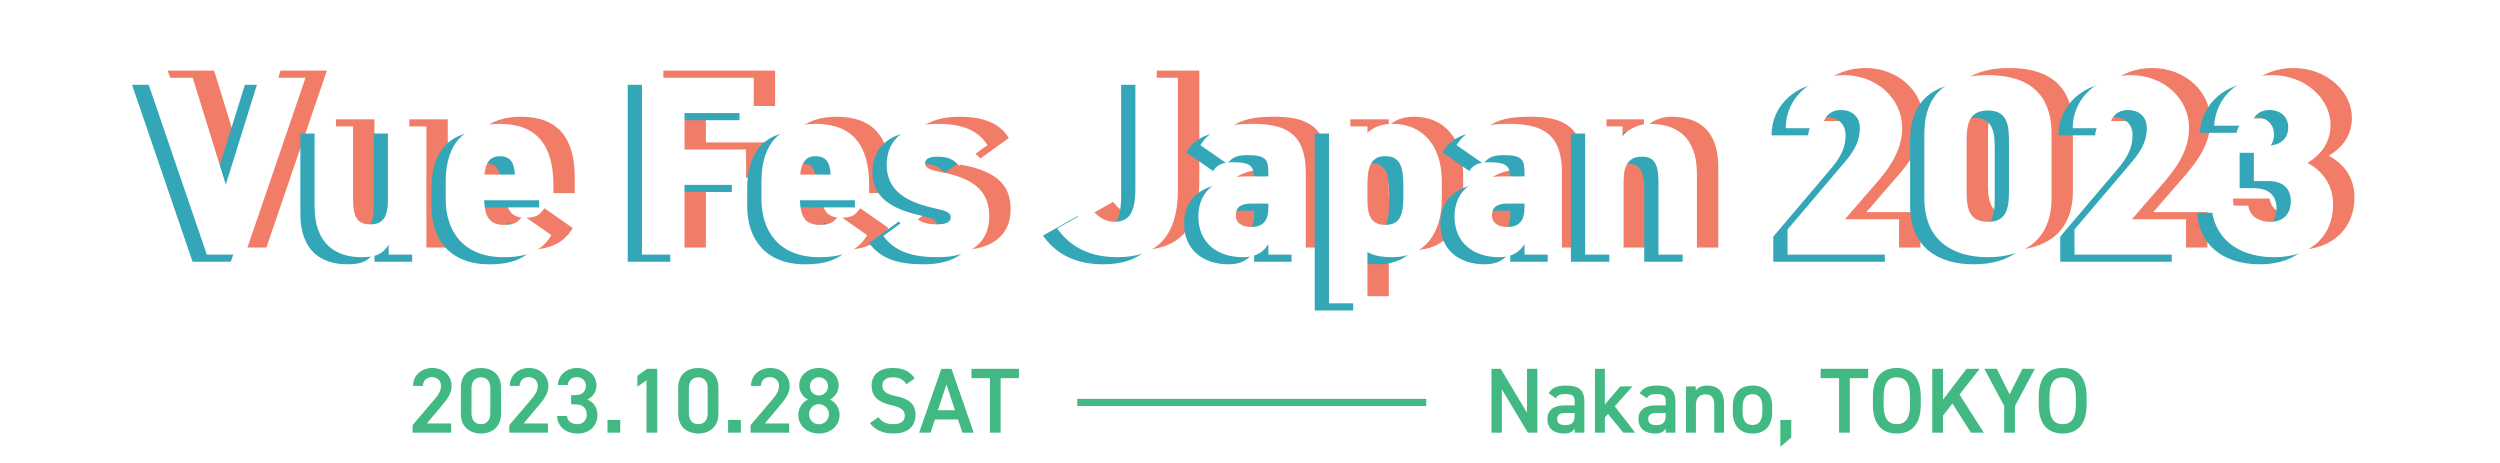 <svg width="702" height="130" viewBox="0 0 702 130" fill="none" xmlns="http://www.w3.org/2000/svg">
<g style="mix-blend-mode:lighten" filter="url(#filter0_f_33_16596)">
<path d="M47.082 19.82L64.074 69.5H74.802L91.794 19.82H78.762L69.402 49.844L60.114 19.82H47.082ZM125.73 33.5H114.93V54.02C114.93 58.988 113.562 61.004 109.89 61.004C106.29 61.004 105.138 58.844 105.138 53.948V33.5H94.338V55.964C94.338 66.764 100.53 70.22 107.586 70.22C112.05 70.22 113.706 68.996 115.146 66.692V69.5H125.73V33.5ZM152.9 58.484C151.604 60.14 150.884 61.148 147.5 61.148C143.108 61.148 142.1 58.34 141.956 54.236H161.396V49.988C161.396 38.756 156.716 32.78 146.276 32.78C136.916 32.78 131.156 37.748 131.156 48.908V53.948C131.156 62.876 136.052 70.22 147.428 70.22C153.98 70.22 158.3 68.42 160.82 64.028L152.9 58.484ZM146.348 41.852C148.868 41.852 150.38 43.076 150.596 47.036H142.028C142.316 43.796 143.54 41.852 146.348 41.852ZM186.261 19.82V69.5H198.213V49.916H215.493V39.98H198.213V29.756H217.653V19.82H186.261ZM241.564 58.484C240.268 60.14 239.548 61.148 236.164 61.148C231.772 61.148 230.764 58.34 230.62 54.236H250.06V49.988C250.06 38.756 245.38 32.78 234.94 32.78C225.58 32.78 219.82 37.748 219.82 48.908V53.948C219.82 62.876 224.716 70.22 236.092 70.22C242.644 70.22 246.964 68.42 249.484 64.028L241.564 58.484ZM235.012 41.852C237.532 41.852 239.044 43.076 239.26 47.036H230.692C230.98 43.796 232.204 41.852 235.012 41.852ZM283.277 38.756C280.469 34.148 275.285 32.78 269.381 32.78C260.165 32.78 254.981 37.1 254.981 44.3C254.981 51.356 260.237 54.668 268.373 56.468C271.757 57.188 272.981 57.692 272.981 59.06C272.981 60.356 271.541 61.004 269.165 61.004C265.061 61.004 263.621 59.852 262.397 58.196L254.045 64.244C257.285 68.636 262.037 70.22 269.381 70.22C278.669 70.22 283.781 65.972 283.781 58.772C283.781 52.148 280.109 48.188 270.245 46.316C266.933 45.668 265.781 45.092 265.781 43.868C265.781 42.284 267.653 41.996 269.165 41.996C272.477 41.996 273.917 42.932 275.285 44.516L283.277 38.756ZM302.854 62.156C306.454 67.196 311.782 70.22 319.774 70.22C330.214 70.22 336.766 65.036 336.766 51.068V19.82H324.814V51.068C324.814 58.412 322.582 60.284 318.838 60.284C316.606 60.284 314.158 58.988 312.574 56.684L302.854 62.156ZM342.499 58.772C342.499 66.332 347.971 70.22 355.027 70.22C358.987 70.22 360.931 68.492 362.155 66.548V69.5H372.667V46.532C372.667 35.444 367.051 32.78 357.691 32.78C350.059 32.78 345.883 34.292 343.075 38.756L350.635 44.012C351.931 42.14 353.371 41.564 356.467 41.564C361.507 41.564 362.155 42.932 362.155 46.46V47.54H355.747C348.259 47.54 342.499 51.212 342.499 58.772ZM362.155 56.252C362.155 59.564 361.003 61.724 357.403 61.724C354.667 61.724 353.011 60.572 353.011 58.484C353.011 56.108 354.523 55.172 357.259 55.172H362.155V56.252ZM410.854 48.908C410.854 38.612 405.238 32.78 397.102 32.78C393.934 32.78 391.63 33.716 389.974 35.3V33.5H379.174V83.18H389.974V68.78C391.558 69.716 393.79 70.22 397.03 70.22C406.102 70.22 410.854 63.308 410.854 53.948V48.908ZM395.014 61.148C390.838 61.148 389.974 58.268 389.974 54.092V49.844C389.974 44.516 391.126 41.852 395.014 41.852C398.902 41.852 400.054 44.516 400.054 49.844V53.012C400.054 57.764 399.478 61.148 395.014 61.148ZM414.428 58.772C414.428 66.332 419.9 70.22 426.956 70.22C430.916 70.22 432.86 68.492 434.084 66.548V69.5H444.596V46.532C444.596 35.444 438.98 32.78 429.62 32.78C421.988 32.78 417.812 34.292 415.004 38.756L422.564 44.012C423.86 42.14 425.3 41.564 428.396 41.564C433.436 41.564 434.084 42.932 434.084 46.46V47.54H427.676C420.188 47.54 414.428 51.212 414.428 58.772ZM434.084 56.252C434.084 59.564 432.932 61.724 429.332 61.724C426.596 61.724 424.94 60.572 424.94 58.484C424.94 56.108 426.452 55.172 429.188 55.172H434.084V56.252ZM451.103 69.5H461.903V48.908C461.903 44.3 463.343 41.996 467.087 41.996C470.543 41.996 471.695 44.156 471.695 48.98V69.5H482.495V46.892C482.495 35.948 476.303 32.78 469.247 32.78C465.431 32.78 462.767 34.796 461.615 36.236V33.5H451.103V69.5ZM539.258 59.564H524.066L532.562 49.772C535.802 46.028 540.122 40.772 540.122 33.932C540.122 25.796 533.138 19.1 523.706 19.1C514.706 19.1 507.434 25.364 507.434 34.004H517.73C518.018 30.692 520.034 28.892 522.986 28.892C525.794 28.892 528.242 30.548 528.242 34.004C528.242 37.1 527.09 39.908 524.138 43.364L507.938 62.444V69.5H539.258V59.564ZM582.067 53.66V35.588C582.067 22.844 573.859 19.1 564.211 19.1C554.563 19.1 546.355 22.844 546.355 35.66V53.66C546.355 65.756 554.563 70.22 564.211 70.22C573.859 70.22 582.067 65.756 582.067 53.66ZM558.235 37.028C558.235 31.7 559.675 29.036 564.211 29.036C568.675 29.036 570.115 31.7 570.115 37.028V52.292C570.115 57.62 568.675 60.284 564.211 60.284C559.675 60.284 558.235 57.62 558.235 52.292V37.028ZM619.836 59.564H604.644L613.14 49.772C616.38 46.028 620.7 40.772 620.7 33.932C620.7 25.796 613.716 19.1 604.284 19.1C595.284 19.1 588.012 25.364 588.012 34.004H598.308C598.596 30.692 600.612 28.892 603.564 28.892C606.372 28.892 608.82 30.548 608.82 34.004C608.82 37.1 607.668 39.908 604.716 43.364L588.516 62.444V69.5H619.836V59.564ZM638.885 48.836H642.773C647.165 48.836 649.253 50.924 649.253 54.596C649.253 57.764 647.381 60.284 643.637 60.284C639.893 60.284 637.733 58.484 637.301 55.748H627.005C627.365 64.1 633.629 70.22 644.573 70.22C655.517 70.22 661.133 63.668 661.133 55.46C661.133 49.7 657.965 45.884 653.933 43.724C656.669 42.14 660.413 38.9 660.413 33.068C660.413 25.796 653.429 19.1 643.997 19.1C634.925 19.1 628.229 25.076 627.725 33.284H638.021C638.597 30.692 640.325 28.892 643.277 28.892C646.301 28.892 648.533 30.692 648.533 33.788C648.533 37.316 645.797 38.9 642.773 38.9H638.885V48.836Z" fill="#F17C67"/>
</g>
<g style="mix-blend-mode:lighten" filter="url(#filter1_f_33_16596)">
<path d="M37.082 23.82L54.074 73.5H64.802L81.794 23.82H68.762L59.402 53.844L50.114 23.82H37.082ZM115.73 37.5H104.93V58.02C104.93 62.988 103.562 65.004 99.89 65.004C96.29 65.004 95.138 62.844 95.138 57.948V37.5H84.338V59.964C84.338 70.764 90.53 74.22 97.586 74.22C102.05 74.22 103.706 72.996 105.146 70.692V73.5H115.73V37.5ZM142.9 62.484C141.604 64.14 140.884 65.148 137.5 65.148C133.108 65.148 132.1 62.34 131.956 58.236H151.396V53.988C151.396 42.756 146.716 36.78 136.276 36.78C126.916 36.78 121.156 41.748 121.156 52.908V57.948C121.156 66.876 126.052 74.22 137.428 74.22C143.98 74.22 148.3 72.42 150.82 68.028L142.9 62.484ZM136.348 45.852C138.868 45.852 140.38 47.076 140.596 51.036H132.028C132.316 47.796 133.54 45.852 136.348 45.852ZM176.261 23.82V73.5H188.213V53.916H205.493V43.98H188.213V33.756H207.653V23.82H176.261ZM231.564 62.484C230.268 64.14 229.548 65.148 226.164 65.148C221.772 65.148 220.764 62.34 220.62 58.236H240.06V53.988C240.06 42.756 235.38 36.78 224.94 36.78C215.58 36.78 209.82 41.748 209.82 52.908V57.948C209.82 66.876 214.716 74.22 226.092 74.22C232.644 74.22 236.964 72.42 239.484 68.028L231.564 62.484ZM225.012 45.852C227.532 45.852 229.044 47.076 229.26 51.036H220.692C220.98 47.796 222.204 45.852 225.012 45.852ZM273.277 42.756C270.469 38.148 265.285 36.78 259.381 36.78C250.165 36.78 244.981 41.1 244.981 48.3C244.981 55.356 250.237 58.668 258.373 60.468C261.757 61.188 262.981 61.692 262.981 63.06C262.981 64.356 261.541 65.004 259.165 65.004C255.061 65.004 253.621 63.852 252.397 62.196L244.045 68.244C247.285 72.636 252.037 74.22 259.381 74.22C268.669 74.22 273.781 69.972 273.781 62.772C273.781 56.148 270.109 52.188 260.245 50.316C256.933 49.668 255.781 49.092 255.781 47.868C255.781 46.284 257.653 45.996 259.165 45.996C262.477 45.996 263.917 46.932 265.285 48.516L273.277 42.756ZM292.854 66.156C296.454 71.196 301.782 74.22 309.774 74.22C320.214 74.22 326.766 69.036 326.766 55.068V23.82H314.814V55.068C314.814 62.412 312.582 64.284 308.838 64.284C306.606 64.284 304.158 62.988 302.574 60.684L292.854 66.156ZM332.499 62.772C332.499 70.332 337.971 74.22 345.027 74.22C348.987 74.22 350.931 72.492 352.155 70.548V73.5H362.667V50.532C362.667 39.444 357.051 36.78 347.691 36.78C340.059 36.78 335.883 38.292 333.075 42.756L340.635 48.012C341.931 46.14 343.371 45.564 346.467 45.564C351.507 45.564 352.155 46.932 352.155 50.46V51.54H345.747C338.259 51.54 332.499 55.212 332.499 62.772ZM352.155 60.252C352.155 63.564 351.003 65.724 347.403 65.724C344.667 65.724 343.011 64.572 343.011 62.484C343.011 60.108 344.523 59.172 347.259 59.172H352.155V60.252ZM400.854 52.908C400.854 42.612 395.238 36.78 387.102 36.78C383.934 36.78 381.63 37.716 379.974 39.3V37.5H369.174V87.18H379.974V72.78C381.558 73.716 383.79 74.22 387.03 74.22C396.102 74.22 400.854 67.308 400.854 57.948V52.908ZM385.014 65.148C380.838 65.148 379.974 62.268 379.974 58.092V53.844C379.974 48.516 381.126 45.852 385.014 45.852C388.902 45.852 390.054 48.516 390.054 53.844V57.012C390.054 61.764 389.478 65.148 385.014 65.148ZM404.428 62.772C404.428 70.332 409.9 74.22 416.956 74.22C420.916 74.22 422.86 72.492 424.084 70.548V73.5H434.596V50.532C434.596 39.444 428.98 36.78 419.62 36.78C411.988 36.78 407.812 38.292 405.004 42.756L412.564 48.012C413.86 46.14 415.3 45.564 418.396 45.564C423.436 45.564 424.084 46.932 424.084 50.46V51.54H417.676C410.188 51.54 404.428 55.212 404.428 62.772ZM424.084 60.252C424.084 63.564 422.932 65.724 419.332 65.724C416.596 65.724 414.94 64.572 414.94 62.484C414.94 60.108 416.452 59.172 419.188 59.172H424.084V60.252ZM441.103 73.5H451.903V52.908C451.903 48.3 453.343 45.996 457.087 45.996C460.543 45.996 461.695 48.156 461.695 52.98V73.5H472.495V50.892C472.495 39.948 466.303 36.78 459.247 36.78C455.431 36.78 452.767 38.796 451.615 40.236V37.5H441.103V73.5ZM529.258 63.564H514.066L522.562 53.772C525.802 50.028 530.122 44.772 530.122 37.932C530.122 29.796 523.138 23.1 513.706 23.1C504.706 23.1 497.434 29.364 497.434 38.004H507.73C508.018 34.692 510.034 32.892 512.986 32.892C515.794 32.892 518.242 34.548 518.242 38.004C518.242 41.1 517.09 43.908 514.138 47.364L497.938 66.444V73.5H529.258V63.564ZM572.067 57.66V39.588C572.067 26.844 563.859 23.1 554.211 23.1C544.563 23.1 536.355 26.844 536.355 39.66V57.66C536.355 69.756 544.563 74.22 554.211 74.22C563.859 74.22 572.067 69.756 572.067 57.66ZM548.235 41.028C548.235 35.7 549.675 33.036 554.211 33.036C558.675 33.036 560.115 35.7 560.115 41.028V56.292C560.115 61.62 558.675 64.284 554.211 64.284C549.675 64.284 548.235 61.62 548.235 56.292V41.028ZM609.836 63.564H594.644L603.14 53.772C606.38 50.028 610.7 44.772 610.7 37.932C610.7 29.796 603.716 23.1 594.284 23.1C585.284 23.1 578.012 29.364 578.012 38.004H588.308C588.596 34.692 590.612 32.892 593.564 32.892C596.372 32.892 598.82 34.548 598.82 38.004C598.82 41.1 597.668 43.908 594.716 47.364L578.516 66.444V73.5H609.836V63.564ZM628.885 52.836H632.773C637.165 52.836 639.253 54.924 639.253 58.596C639.253 61.764 637.381 64.284 633.637 64.284C629.893 64.284 627.733 62.484 627.301 59.748H617.005C617.365 68.1 623.629 74.22 634.573 74.22C645.517 74.22 651.133 67.668 651.133 59.46C651.133 53.7 647.965 49.884 643.933 47.724C646.669 46.14 650.413 42.9 650.413 37.068C650.413 29.796 643.429 23.1 633.997 23.1C624.925 23.1 618.229 29.076 617.725 37.284H628.021C628.597 34.692 630.325 32.892 633.277 32.892C636.301 32.892 638.533 34.692 638.533 37.788C638.533 41.316 635.797 42.9 632.773 42.9H628.885V52.836Z" fill="#33A6B8"/>
</g>
<path d="M41.082 21.82L58.074 71.5H68.802L85.794 21.82H72.762L63.402 51.844L54.114 21.82H41.082ZM119.73 35.5H108.93V56.02C108.93 60.988 107.562 63.004 103.89 63.004C100.29 63.004 99.138 60.844 99.138 55.948V35.5H88.338V57.964C88.338 68.764 94.53 72.22 101.586 72.22C106.05 72.22 107.706 70.996 109.146 68.692V71.5H119.73V35.5ZM146.9 60.484C145.604 62.14 144.884 63.148 141.5 63.148C137.108 63.148 136.1 60.34 135.956 56.236H155.396V51.988C155.396 40.756 150.716 34.78 140.276 34.78C130.916 34.78 125.156 39.748 125.156 50.908V55.948C125.156 64.876 130.052 72.22 141.428 72.22C147.98 72.22 152.3 70.42 154.82 66.028L146.9 60.484ZM140.348 43.852C142.868 43.852 144.38 45.076 144.596 49.036H136.028C136.316 45.796 137.54 43.852 140.348 43.852ZM180.261 21.82V71.5H192.213V51.916H209.493V41.98H192.213V31.756H211.653V21.82H180.261ZM235.564 60.484C234.268 62.14 233.548 63.148 230.164 63.148C225.772 63.148 224.764 60.34 224.62 56.236H244.06V51.988C244.06 40.756 239.38 34.78 228.94 34.78C219.58 34.78 213.82 39.748 213.82 50.908V55.948C213.82 64.876 218.716 72.22 230.092 72.22C236.644 72.22 240.964 70.42 243.484 66.028L235.564 60.484ZM229.012 43.852C231.532 43.852 233.044 45.076 233.26 49.036H224.692C224.98 45.796 226.204 43.852 229.012 43.852ZM277.277 40.756C274.469 36.148 269.285 34.78 263.381 34.78C254.165 34.78 248.981 39.1 248.981 46.3C248.981 53.356 254.237 56.668 262.373 58.468C265.757 59.188 266.981 59.692 266.981 61.06C266.981 62.356 265.541 63.004 263.165 63.004C259.061 63.004 257.621 61.852 256.397 60.196L248.045 66.244C251.285 70.636 256.037 72.22 263.381 72.22C272.669 72.22 277.781 67.972 277.781 60.772C277.781 54.148 274.109 50.188 264.245 48.316C260.933 47.668 259.781 47.092 259.781 45.868C259.781 44.284 261.653 43.996 263.165 43.996C266.477 43.996 267.917 44.932 269.285 46.516L277.277 40.756ZM296.854 64.156C300.454 69.196 305.782 72.22 313.774 72.22C324.214 72.22 330.766 67.036 330.766 53.068V21.82H318.814V53.068C318.814 60.412 316.582 62.284 312.838 62.284C310.606 62.284 308.158 60.988 306.574 58.684L296.854 64.156ZM336.499 60.772C336.499 68.332 341.971 72.22 349.027 72.22C352.987 72.22 354.931 70.492 356.155 68.548V71.5H366.667V48.532C366.667 37.444 361.051 34.78 351.691 34.78C344.059 34.78 339.883 36.292 337.075 40.756L344.635 46.012C345.931 44.14 347.371 43.564 350.467 43.564C355.507 43.564 356.155 44.932 356.155 48.46V49.54H349.747C342.259 49.54 336.499 53.212 336.499 60.772ZM356.155 58.252C356.155 61.564 355.003 63.724 351.403 63.724C348.667 63.724 347.011 62.572 347.011 60.484C347.011 58.108 348.523 57.172 351.259 57.172H356.155V58.252ZM404.854 50.908C404.854 40.612 399.238 34.78 391.102 34.78C387.934 34.78 385.63 35.716 383.974 37.3V35.5H373.174V85.18H383.974V70.78C385.558 71.716 387.79 72.22 391.03 72.22C400.102 72.22 404.854 65.308 404.854 55.948V50.908ZM389.014 63.148C384.838 63.148 383.974 60.268 383.974 56.092V51.844C383.974 46.516 385.126 43.852 389.014 43.852C392.902 43.852 394.054 46.516 394.054 51.844V55.012C394.054 59.764 393.478 63.148 389.014 63.148ZM408.428 60.772C408.428 68.332 413.9 72.22 420.956 72.22C424.916 72.22 426.86 70.492 428.084 68.548V71.5H438.596V48.532C438.596 37.444 432.98 34.78 423.62 34.78C415.988 34.78 411.812 36.292 409.004 40.756L416.564 46.012C417.86 44.14 419.3 43.564 422.396 43.564C427.436 43.564 428.084 44.932 428.084 48.46V49.54H421.676C414.188 49.54 408.428 53.212 408.428 60.772ZM428.084 58.252C428.084 61.564 426.932 63.724 423.332 63.724C420.596 63.724 418.94 62.572 418.94 60.484C418.94 58.108 420.452 57.172 423.188 57.172H428.084V58.252ZM445.103 71.5H455.903V50.908C455.903 46.3 457.343 43.996 461.087 43.996C464.543 43.996 465.695 46.156 465.695 50.98V71.5H476.495V48.892C476.495 37.948 470.303 34.78 463.247 34.78C459.431 34.78 456.767 36.796 455.615 38.236V35.5H445.103V71.5ZM533.258 61.564H518.066L526.562 51.772C529.802 48.028 534.122 42.772 534.122 35.932C534.122 27.796 527.138 21.1 517.706 21.1C508.706 21.1 501.434 27.364 501.434 36.004H511.73C512.018 32.692 514.034 30.892 516.986 30.892C519.794 30.892 522.242 32.548 522.242 36.004C522.242 39.1 521.09 41.908 518.138 45.364L501.938 64.444V71.5H533.258V61.564ZM576.067 55.66V37.588C576.067 24.844 567.859 21.1 558.211 21.1C548.563 21.1 540.355 24.844 540.355 37.66V55.66C540.355 67.756 548.563 72.22 558.211 72.22C567.859 72.22 576.067 67.756 576.067 55.66ZM552.235 39.028C552.235 33.7 553.675 31.036 558.211 31.036C562.675 31.036 564.115 33.7 564.115 39.028V54.292C564.115 59.62 562.675 62.284 558.211 62.284C553.675 62.284 552.235 59.62 552.235 54.292V39.028ZM613.836 61.564H598.644L607.14 51.772C610.38 48.028 614.7 42.772 614.7 35.932C614.7 27.796 607.716 21.1 598.284 21.1C589.284 21.1 582.012 27.364 582.012 36.004H592.308C592.596 32.692 594.612 30.892 597.564 30.892C600.372 30.892 602.82 32.548 602.82 36.004C602.82 39.1 601.668 41.908 598.716 45.364L582.516 64.444V71.5H613.836V61.564ZM632.885 50.836H636.773C641.165 50.836 643.253 52.924 643.253 56.596C643.253 59.764 641.381 62.284 637.637 62.284C633.893 62.284 631.733 60.484 631.301 57.748H621.005C621.365 66.1 627.629 72.22 638.573 72.22C649.517 72.22 655.133 65.668 655.133 57.46C655.133 51.7 651.965 47.884 647.933 45.724C650.669 44.14 654.413 40.9 654.413 35.068C654.413 27.796 647.429 21.1 637.997 21.1C628.925 21.1 622.229 27.076 621.725 35.284H632.021C632.597 32.692 634.325 30.892 637.277 30.892C640.301 30.892 642.533 32.692 642.533 35.788C642.533 39.316 639.797 40.9 636.773 40.9H632.885V50.836Z" fill="white"/>
<path d="M126.692 118.9H119.88L124.118 113.83C125.262 112.452 126.822 110.684 126.822 108.422C126.822 105.406 124.456 103.326 121.388 103.326C118.424 103.326 115.98 105.328 115.98 108.37H118.736C118.814 106.758 119.88 105.9 121.284 105.9C122.61 105.9 123.832 106.732 123.832 108.37C123.832 109.618 123.182 110.788 122.012 112.14L115.85 119.368V121.5H126.692V118.9ZM140.692 116.248V108.812C140.692 105.016 138.04 103.326 135.05 103.326C132.06 103.326 129.408 105.016 129.408 108.838V116.248C129.408 119.966 132.06 121.734 135.05 121.734C138.04 121.734 140.692 119.966 140.692 116.248ZM137.676 108.994V116.066C137.676 117.99 136.662 119.108 135.05 119.108C133.412 119.108 132.398 117.99 132.398 116.066V108.994C132.398 107.07 133.412 105.952 135.05 105.952C136.662 105.952 137.676 107.07 137.676 108.994ZM153.86 118.9H147.048L151.286 113.83C152.43 112.452 153.99 110.684 153.99 108.422C153.99 105.406 151.624 103.326 148.556 103.326C145.592 103.326 143.148 105.328 143.148 108.37H145.904C145.982 106.758 147.048 105.9 148.452 105.9C149.778 105.9 151 106.732 151 108.37C151 109.618 150.35 110.788 149.18 112.14L143.018 119.368V121.5H153.86V118.9ZM160.372 113.544H161.62C163.7 113.544 164.766 114.636 164.766 116.456C164.766 117.964 163.7 119.108 162.14 119.108C160.294 119.108 159.384 118.12 159.176 116.82H156.42C156.576 119.654 158.63 121.734 162.27 121.734C165.728 121.734 167.756 119.368 167.756 116.534C167.756 114.324 166.586 112.92 164.948 112.192C166.352 111.49 167.496 110.138 167.496 108.188C167.496 105.484 165.208 103.326 162.062 103.326C159.176 103.326 156.732 105.224 156.654 108.11H159.41C159.54 106.862 160.502 105.9 161.958 105.9C163.492 105.9 164.506 106.966 164.506 108.266C164.506 109.956 163.492 110.944 161.62 110.944H160.372V113.544ZM174.164 117.912H170.576V121.5H174.164V117.912ZM184.559 103.56H181.725L178.969 105.536V108.578L181.543 106.81V121.5H184.559V103.56ZM201.731 116.248V108.812C201.731 105.016 199.079 103.326 196.089 103.326C193.099 103.326 190.447 105.016 190.447 108.838V116.248C190.447 119.966 193.099 121.734 196.089 121.734C199.079 121.734 201.731 119.966 201.731 116.248ZM198.715 108.994V116.066C198.715 117.99 197.701 119.108 196.089 119.108C194.451 119.108 193.437 117.99 193.437 116.066V108.994C193.437 107.07 194.451 105.952 196.089 105.952C197.701 105.952 198.715 107.07 198.715 108.994ZM208.035 117.912H204.447V121.5H208.035V117.912ZM221.602 118.9H214.79L219.028 113.83C220.172 112.452 221.732 110.684 221.732 108.422C221.732 105.406 219.366 103.326 216.298 103.326C213.334 103.326 210.89 105.328 210.89 108.37H213.646C213.724 106.758 214.79 105.9 216.194 105.9C217.52 105.9 218.742 106.732 218.742 108.37C218.742 109.618 218.092 110.788 216.922 112.14L210.76 119.368V121.5H221.602V118.9ZM224.162 116.482C224.162 119.758 226.866 121.734 229.96 121.734C233.054 121.734 235.758 119.758 235.758 116.482C235.758 114.454 234.51 112.816 233.054 112.192C234.484 111.464 235.498 109.956 235.498 108.266C235.498 105.172 232.872 103.326 229.96 103.326C227.074 103.326 224.422 105.172 224.422 108.266C224.422 109.956 225.436 111.464 226.866 112.192C225.462 112.816 224.162 114.454 224.162 116.482ZM227.178 116.3C227.178 114.558 228.582 113.492 229.96 113.492C231.286 113.492 232.768 114.558 232.768 116.3C232.768 117.86 231.52 119.134 229.96 119.134C228.348 119.134 227.178 117.86 227.178 116.3ZM227.412 108.474C227.412 107.07 228.53 105.952 229.96 105.952C231.364 105.952 232.508 107.07 232.508 108.474C232.508 109.904 231.364 111.048 229.96 111.048C228.53 111.048 227.412 109.904 227.412 108.474ZM256.856 106.264C255.582 104.288 253.58 103.326 250.72 103.326C246.508 103.326 244.74 105.588 244.74 108.292C244.74 111.334 246.69 112.998 250.148 113.726C253.268 114.402 254.074 115.286 254.074 116.716C254.074 118.016 253.294 119.108 250.824 119.108C248.77 119.108 247.704 118.432 246.638 117.158L244.272 118.796C245.754 120.798 247.912 121.734 250.98 121.734C255.296 121.734 257.09 119.264 257.09 116.586C257.09 113.362 255.218 112.01 251.604 111.23C249.108 110.684 247.756 110.008 247.756 108.292C247.756 106.784 248.848 105.952 250.694 105.952C252.722 105.952 253.684 106.68 254.568 107.902L256.856 106.264ZM261.311 121.5L262.533 117.782H269.007L270.229 121.5H273.427L267.187 103.56H264.327L258.087 121.5H261.311ZM265.757 107.928L268.149 115.182H263.365L265.757 107.928ZM272.791 103.56V106.186H277.965V121.5H280.981V106.186H286.129V103.56H272.791Z" fill="#42B983"/>
<rect x="302.5" y="112" width="98" height="2" fill="#42B983"/>
<path d="M428.787 103.56V115.91L421.403 103.56H418.803V121.5H421.715V109.306L429.021 121.5H431.699V103.56H428.787ZM434.519 117.678C434.519 120.278 436.287 121.734 439.147 121.734C440.733 121.734 441.539 121.318 442.163 120.304V121.5H444.893V112.764C444.893 109.306 443.099 108.266 439.771 108.266C437.197 108.266 435.793 108.89 434.857 110.424L436.859 111.828C437.483 110.814 438.185 110.658 439.589 110.658C441.539 110.658 442.163 111.1 442.163 112.738V113.83H439.355C436.573 113.83 434.519 114.896 434.519 117.678ZM442.163 116.586C442.163 118.848 441.149 119.368 439.459 119.368C438.133 119.368 437.249 118.874 437.249 117.678C437.249 116.534 437.925 115.962 439.563 115.962H442.163V116.586ZM454.988 108.5L450.646 113.57V103.56H447.864V121.5H450.646V117.236L451.53 116.248L455.82 121.5H459.174L453.428 114.09L458.394 108.5H454.988ZM460.087 117.678C460.087 120.278 461.855 121.734 464.715 121.734C466.301 121.734 467.107 121.318 467.731 120.304V121.5H470.461V112.764C470.461 109.306 468.667 108.266 465.339 108.266C462.765 108.266 461.361 108.89 460.425 110.424L462.427 111.828C463.051 110.814 463.753 110.658 465.157 110.658C467.107 110.658 467.731 111.1 467.731 112.738V113.83H464.923C462.141 113.83 460.087 114.896 460.087 117.678ZM467.731 116.586C467.731 118.848 466.717 119.368 465.027 119.368C463.701 119.368 462.817 118.874 462.817 117.678C462.817 116.534 463.493 115.962 465.131 115.962H467.731V116.586ZM473.432 121.5H476.214V113.648C476.214 111.906 477.176 110.736 478.892 110.736C480.322 110.736 481.362 111.386 481.362 113.674V121.5H484.118V113.362C484.118 109.618 482.064 108.266 479.386 108.266C477.67 108.266 476.734 108.89 476.162 109.67V108.5H473.432V121.5ZM497.622 114.168C497.622 110.346 495.62 108.266 492.11 108.266C488.6 108.266 486.572 110.346 486.572 114.168V115.806C486.572 119.394 488.47 121.734 492.11 121.734C495.932 121.734 497.622 119.264 497.622 115.806V114.168ZM492.11 119.342C490.004 119.342 489.328 117.756 489.328 115.728V114.22C489.328 111.984 490.238 110.684 492.11 110.684C493.956 110.684 494.866 111.958 494.866 114.22V115.728C494.866 117.756 494.086 119.342 492.11 119.342ZM502.984 117.912H499.916V125.478L502.984 122.852V117.912ZM511.234 103.56V106.186H516.408V121.5H519.424V106.186H524.572V103.56H511.234ZM539.351 113.674V111.386C539.351 105.744 536.647 103.326 532.617 103.326C528.613 103.326 525.909 105.744 525.909 111.386V113.674C525.909 119.316 528.613 121.734 532.617 121.734C536.647 121.734 539.351 119.316 539.351 113.674ZM528.925 111.386C528.925 107.512 530.225 105.952 532.617 105.952C535.009 105.952 536.335 107.512 536.335 111.386V113.674C536.335 117.548 535.009 119.108 532.617 119.108C530.225 119.108 528.925 117.548 528.925 113.674V111.386ZM557.064 121.5L550.226 110.788L555.894 103.56H552.202L545.598 112.218V103.56H542.582V121.5H545.598V116.716L548.25 113.31L553.45 121.5H557.064ZM557.194 103.56L562.784 114.012V121.5H565.8V114.012L571.39 103.56H567.906L564.292 110.736L560.704 103.56H557.194ZM585.918 113.674V111.386C585.918 105.744 583.214 103.326 579.184 103.326C575.18 103.326 572.476 105.744 572.476 111.386V113.674C572.476 119.316 575.18 121.734 579.184 121.734C583.214 121.734 585.918 119.316 585.918 113.674ZM575.492 111.386C575.492 107.512 576.792 105.952 579.184 105.952C581.576 105.952 582.902 107.512 582.902 111.386V113.674C582.902 117.548 581.576 119.108 579.184 119.108C576.792 119.108 575.492 117.548 575.492 113.674V111.386Z" fill="#42B983"/>
<defs>
<filter id="filter0_f_33_16596" x="39.082" y="11.1" width="630.051" height="80.08" filterUnits="userSpaceOnUse" color-interpolation-filters="sRGB">
<feFlood flood-opacity="0" result="BackgroundImageFix"/>
<feBlend mode="normal" in="SourceGraphic" in2="BackgroundImageFix" result="shape"/>
<feGaussianBlur stdDeviation="4" result="effect1_foregroundBlur_33_16596"/>
</filter>
<filter id="filter1_f_33_16596" x="29.082" y="15.1" width="630.051" height="80.08" filterUnits="userSpaceOnUse" color-interpolation-filters="sRGB">
<feFlood flood-opacity="0" result="BackgroundImageFix"/>
<feBlend mode="normal" in="SourceGraphic" in2="BackgroundImageFix" result="shape"/>
<feGaussianBlur stdDeviation="4" result="effect1_foregroundBlur_33_16596"/>
</filter>
</defs>
</svg>
